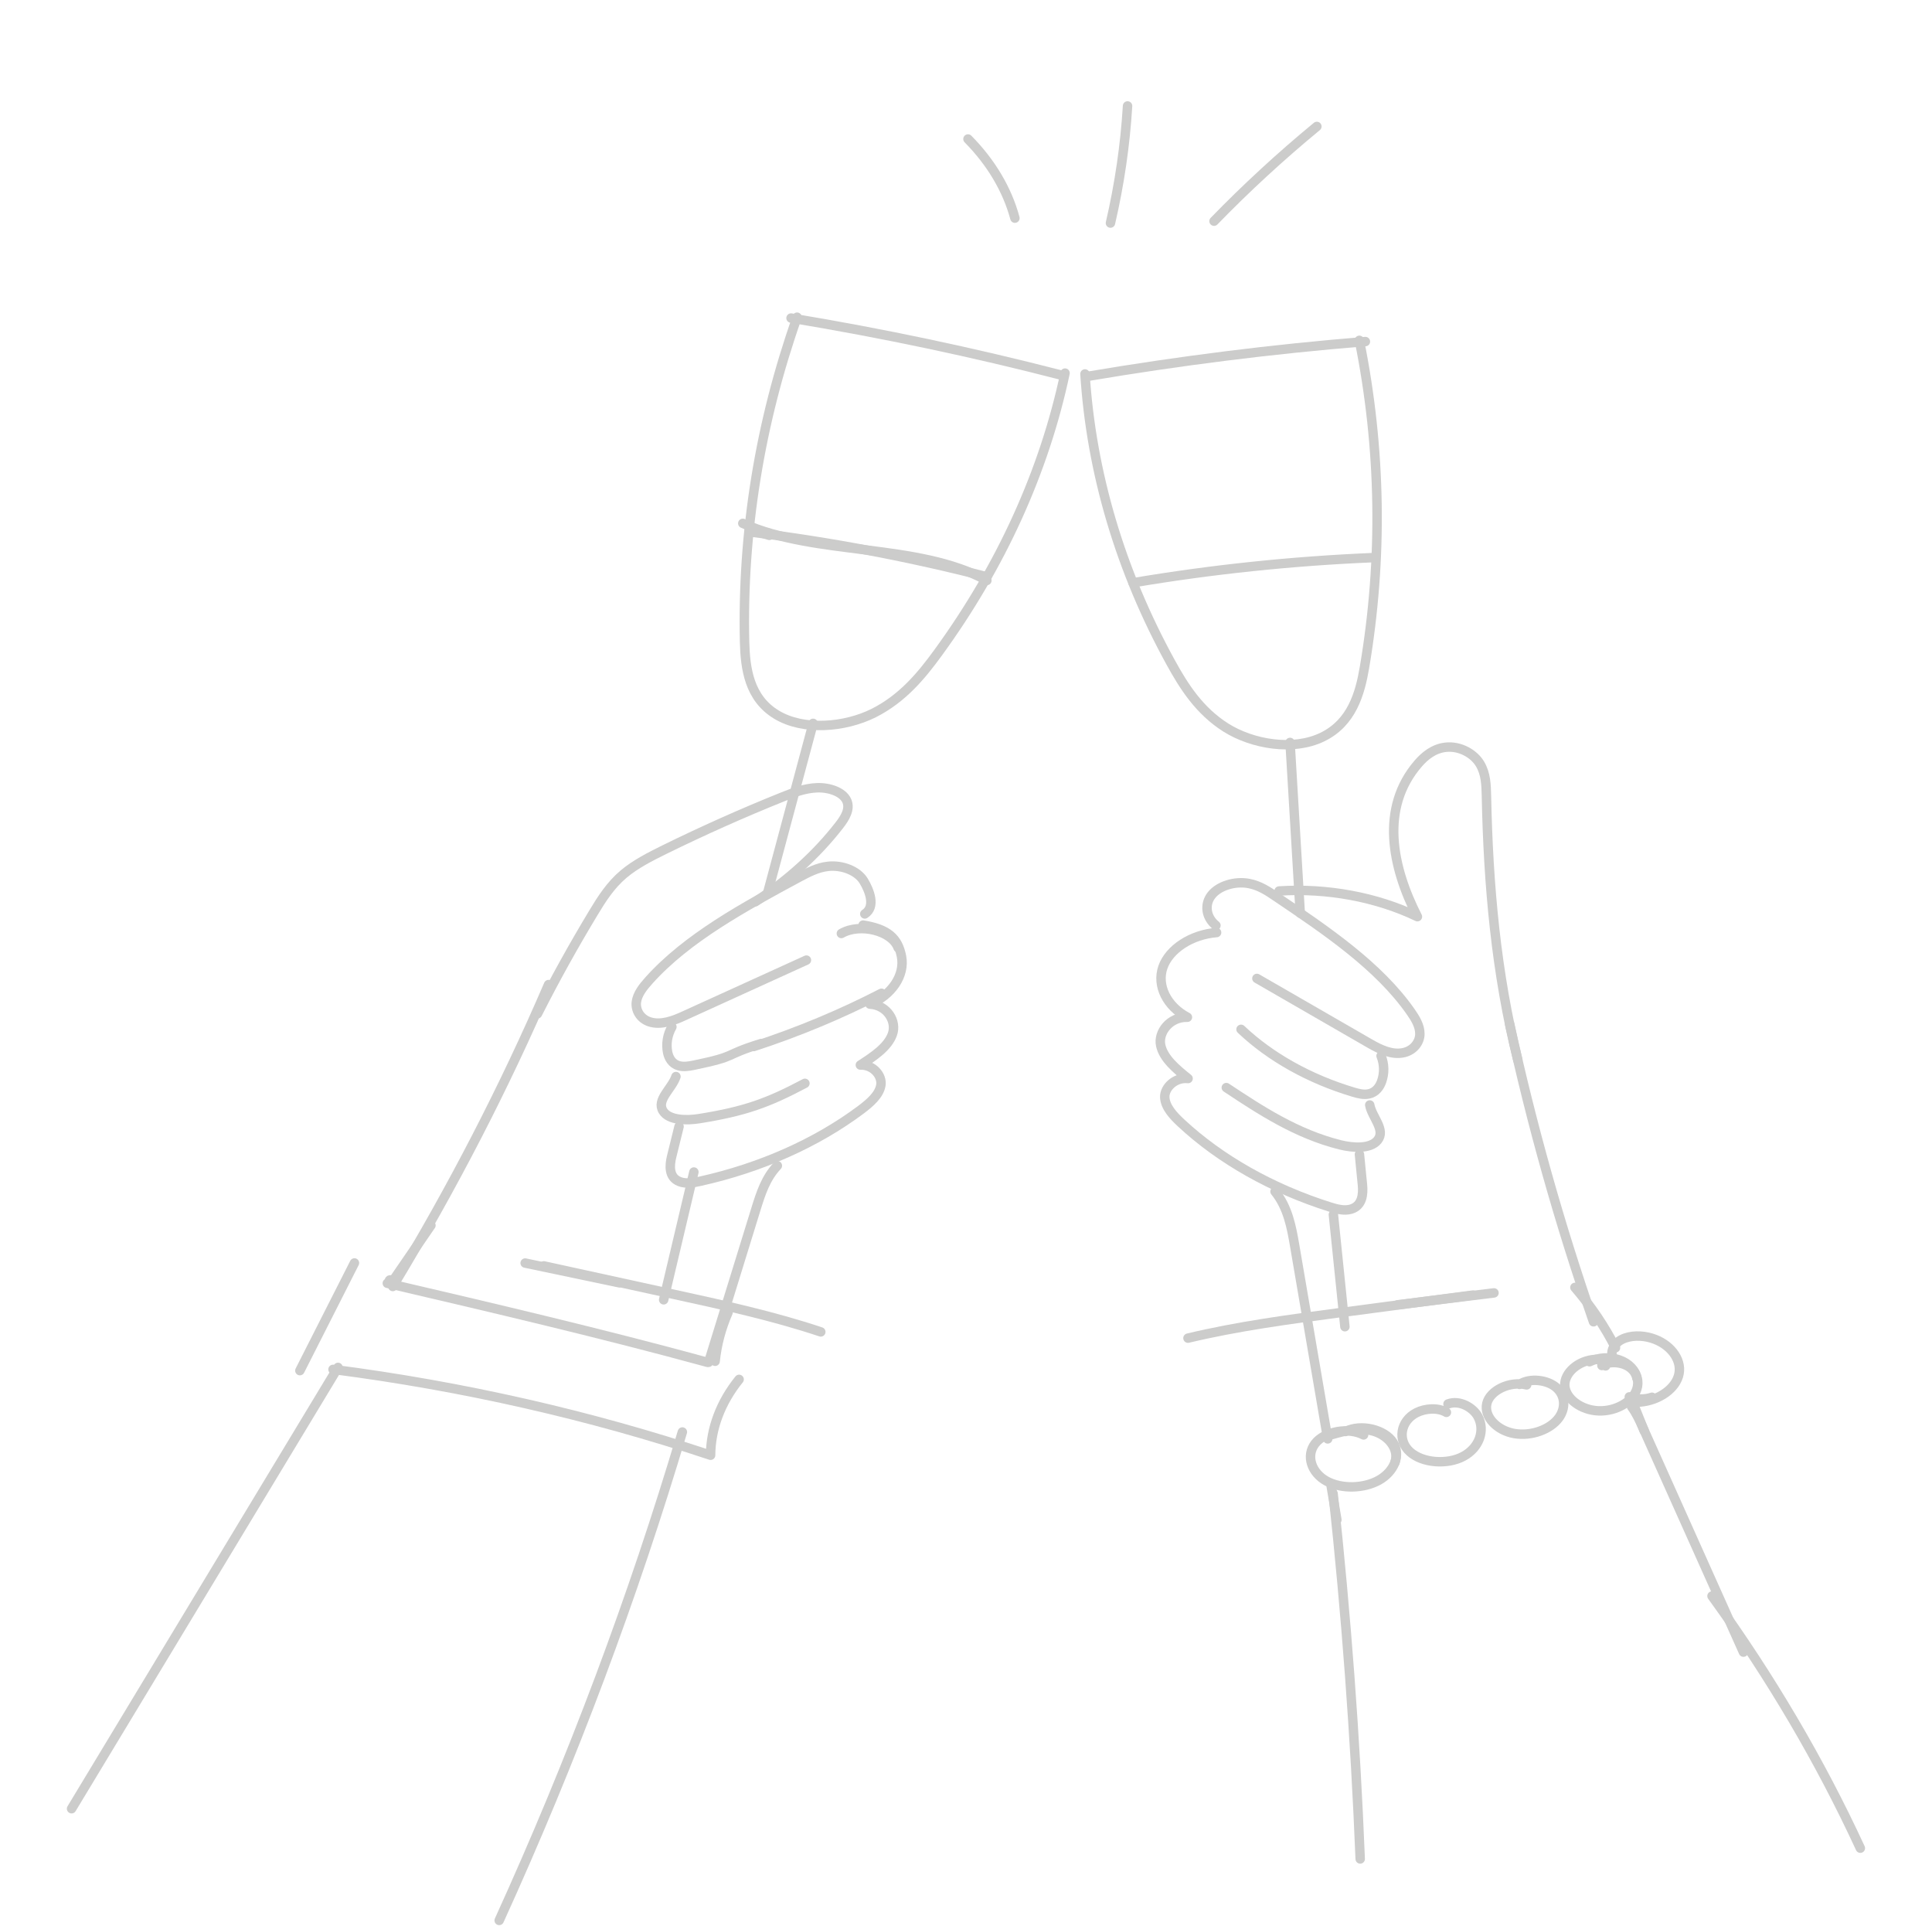 <?xml version="1.0" encoding="UTF-8"?>
<svg id="Layer_5" xmlns="http://www.w3.org/2000/svg" version="1.1" viewBox="0 0 204.62 204.37">
  <!-- Generator: Adobe Illustrator 29.5.1, SVG Export Plug-In . SVG Version: 2.1.0 Build 141)  -->
  <defs>
    <style>
      .st0 {
        fill: none;
        stroke: #cccccb;
        stroke-linecap: round;
        stroke-linejoin: round;
      }
    </style>
  </defs>
  <path class="st0" d="M128.78,98c-1.05-.84-1.25-2.22-.47-3.21.78-.99,2.49-1.52,3.98-1.23,1.1.21,1.99.8,2.83,1.37,5.4,3.64,10.91,7.38,14.28,12.2.52.74.99,1.53.98,2.36,0,.83-.62,1.72-1.68,1.97-1.25.3-2.53-.33-3.58-.93-4-2.31-8-4.61-12-6.92"/>
  <path class="st0" d="M146.27,111.81c.35.88.37,1.84.05,2.73-.2.56-.62,1.15-1.36,1.3-.53.11-1.08-.03-1.59-.18-4.66-1.39-8.82-3.71-11.93-6.66"/>
  <path class="st0" d="M145.07,117.01c.23,1.3,1.74,2.64.82,3.75-.77.92-2.59.81-3.96.47-4.62-1.16-8.4-3.64-12.05-6.06"/>
  <path class="st0" d="M143.98,122.24c.11,1.08.21,2.17.32,3.25.09.97-.01,2.19-1.21,2.55-.71.21-1.51,0-2.21-.22-6.13-1.93-11.61-5.02-15.78-8.9-.86-.8-1.7-1.71-1.74-2.74-.03-1.03,1.12-2.13,2.47-1.97-1.27-1.02-2.6-2.13-2.9-3.51s.97-3.04,2.83-2.98c-2.18-1.15-3.27-3.35-2.6-5.29.67-1.94,3.04-3.47,5.69-3.68"/>
  <path class="st0" d="M129.98,93.26"/>
  <path class="st0" d="M135.47,94.35c5.1-.33,10.34.65,14.65,2.72-2.68-5.24-3.99-11.5.08-16.21.69-.8,1.64-1.59,2.91-1.73,1.53-.17,2.99.69,3.63,1.75s.66,2.25.69,3.41c.19,9.38,1.01,18.74,3.32,27.95"/>
  <path class="st0" d="M159.89,108.43c2.31,10.61,5.27,21.14,8.88,31.54"/>
  <path class="st0" d="M166.8,136.33c1.72,2.01,3.17,4.16,4.3,6.39"/>
  <path class="st0" d="M144.42,151.95c-1.62-.85-4.15-.37-5.14.92-.99,1.29-.39,3.09,1.22,3.97,1.6.87,3.97.79,5.55-.1,1.6-.9,2.35-2.64,1.49-4-.85-1.35-3.39-2-5.04-1.15"/>
  <path class="st0" d="M153.19,149.56c-.89-.53-2.24-.44-3.18.04-1.72.88-2.02,2.94-.68,4.14,1.33,1.2,3.95,1.39,5.65.48s2.33-2.74,1.56-4.2c-.5-.96-1.95-1.81-3.18-1.35"/>
  <path class="st0" d="M161.69,146.65c-1.79-.44-3.9.59-4.22,1.98s1.07,2.85,2.9,3.17c1.83.32,3.86-.44,4.75-1.69.69-.98.69-2.27-.25-3.14-.93-.86-2.83-1.1-3.94-.37"/>
  <path class="st0" d="M170.05,144.64c-.09-.38-.57-.68-1.07-.69-1.82.1-3.34,1.44-3.25,2.81.1,1.37,1.74,2.57,3.57,2.64,1.83.07,3.61-.95,4.05-2.28.27-.8.06-1.71-.71-2.3-.77-.59-2.12-.73-2.98-.22"/>
  <path class="st0" d="M170.96,144c-.55-.71-.1-1.7.81-2.16.91-.46,2.14-.45,3.15-.14,1.93.58,3.2,2.21,2.91,3.75-.28,1.55-2.09,2.86-4.16,3.02"/>
  <path class="st0" d="M135.04,126.17c1.37,1.71,1.74,3.76,2.08,5.73,1.17,6.82,2.33,13.65,3.5,20.47"/>
  <path class="st0" d="M141.19,158.16c1.39,12.88,2.35,25.78,2.87,38.69"/>
  <path class="st0" d="M140.98,157.34c.2,1.2.41,2.4.61,3.6"/>
  <path class="st0" d="M172.81,148.97c.5.68.84,1.43,1.17,2.16,3.56,7.94,7.11,15.88,10.67,23.82"/>
  <path class="st0" d="M181.32,169.01c6.2,8.56,11.46,17.5,15.71,26.7"/>
  <path class="st0" d="M136.63,78.62c.38,6.45.69,11.63,1.08,18.08"/>
  <path class="st0" d="M141.22,128.62c.41,3.96.82,7.91,1.22,11.87"/>
  <path class="st0" d="M125.82,141.7c5.27-1.26,10.74-1.99,16.19-2.71,4.66-.62,9.32-1.23,13.99-1.85"/>
  <path class="st0" d="M148.02,138.17c3.4-.42,6.81-.84,10.21-1.26"/>
  <path class="st0" d="M114.91,39.6c.67,10.46,3.75,20.84,9.07,30.53,1.4,2.55,3.04,5.14,5.86,6.92,2.82,1.77,7.12,2.5,10.21,1,3.12-1.51,3.99-4.6,4.46-7.36,1.95-11.5,1.77-23.19-.54-34.65"/>
  <path class="st0" d="M115.21,39.85c9.7-1.64,19.52-2.88,29.4-3.68"/>
  <path class="st0" d="M120,61.71c8.35-1.41,16.86-2.3,25.41-2.66"/>
  <path class="st0" d="M102.52,14.72c2.45,2.48,4.16,5.36,4.97,8.38"/>
  <path class="st0" d="M119.42,11.22c-.25,4.16-.86,8.3-1.81,12.4"/>
  <path class="st0" d="M128.58,23.42c3.39-3.49,7.02-6.84,10.89-10.03"/>
  <path class="st0" d="M91.59,96.78c1.17-.75.52-2.44-.12-3.5-.64-1.05-2.25-1.71-3.77-1.54-1.12.12-2.09.64-3.02,1.13-5.89,3.17-11.91,6.44-15.96,10.96-.62.69-1.21,1.44-1.32,2.27-.11.83.37,1.76,1.38,2.1,1.2.4,2.57-.12,3.69-.64,4.31-1.96,8.62-3.93,12.94-5.89"/>
  <path class="st0" d="M71.16,108.74c-.48.85-.63,1.8-.45,2.71.12.57.45,1.19,1.16,1.4.51.15,1.08.06,1.61-.05,4.84-1,2.94-1,7.12-2.29"/>
  <path class="st0" d="M71.59,114c-.41,1.27-2.12,2.48-1.36,3.66.63.98,2.46,1.02,3.87.79,4.76-.77,7.17-1.62,11.15-3.73"/>
  <path class="st0" d="M71.92,119.29c-.26,1.07-.52,2.14-.79,3.2-.23.95-.31,2.18.83,2.63.67.27,1.5.13,2.23-.04,6.37-1.42,12.27-4.04,16.98-7.56.97-.73,1.94-1.56,2.12-2.58.18-1.02-.8-2.21-2.17-2.16,1.41-.91,2.9-1.9,3.39-3.25.5-1.35-.53-3.1-2.38-3.2,2.33-.96,3.73-3.07,3.35-5.04-.38-1.98-1.47-2.91-4.07-3.33"/>
  <path class="st0" d="M95.12,100.36c-.66-1.8-4.04-2.65-6.01-1.51"/>
  <path class="st0" d="M58.1,104.26c-4.66,10.83-10.17,21.5-16.5,31.97"/>
  <path class="st0" d="M82.33,123.44c-1.23,1.3-1.75,2.93-2.24,4.5-1.68,5.44-3.36,10.88-5.04,16.32"/>
  <path class="st0" d="M81.28,94.63l4.84-18.03"/>
  <path class="st0" d="M70.8,137.56"/>
  <path class="st0" d="M74,124.03"/>
  <path class="st0" d="M73.49,124.11c-1.07,4.51-2.14,9.02-3.2,13.53"/>
  <path class="st0" d="M86.93,141.04c-5.06-1.69-10.39-2.85-15.7-4.01-4.54-.99-9.09-1.99-13.63-2.98"/>
  <path class="st0" d="M65.59,135.84c-3.32-.7-6.64-1.39-9.97-2.09"/>
  <path class="st0" d="M112.8,39.51c-2.19,10.35-6.75,20.41-13.44,29.6-1.76,2.42-3.77,4.86-6.83,6.4-3.06,1.53-7.44,1.9-10.3.16-2.89-1.75-3.3-4.89-3.37-7.68-.27-11.59,1.61-23.2,5.56-34.4"/>
  <path class="st0" d="M112.47,39.74c-9.4-2.43-18.98-4.45-28.69-6.06"/>
  <path class="st0" d="M104.53,61.08c-8.1-2.08-16.43-3.67-24.87-4.72"/>
  <path class="st0" d="M81.48,56.69c-.47-.14-.93-.29-1.4-.43"/>
  <path class="st0" d="M35.8,144.8c-9.41,15.58-18.81,31.16-28.22,46.73"/>
  <path class="st0" d="M41.02,135.89c11.35,2.65,22.7,5.31,33.87,8.36"/>
  <path class="st0" d="M35.27,145.01c13.76,1.78,27.22,4.84,39.99,9.09.01-2.81,1.07-5.62,3.02-8.03"/>
  <path class="st0" d="M72.27,151.64c-5.2,17.48-11.67,34.75-19.4,51.72"/>
  <path class="st0" d="M56.92,107.36c1.83-3.62,3.81-7.19,5.94-10.72.87-1.44,1.79-2.9,3.19-4.08,1.22-1.03,2.76-1.82,4.3-2.58,4.07-2,8.25-3.87,12.53-5.59,1.15-.46,2.35-.92,3.65-.97,1.3-.05,2.73.44,3.15,1.37.4.88-.19,1.84-.82,2.64-2.35,3.02-5.36,5.76-8.86,8.06"/>
  <path class="st0" d="M92.62,95.68"/>
  <path class="st0" d="M80.6,103.96"/>
  <path class="st0" d="M91.41,111.8"/>
  <path class="st0" d="M81.88,116.06"/>
  <path class="st0" d="M79.83,110.82c4.74-1.55,9.27-3.44,13.53-5.64"/>
  <path class="st0" d="M68.78,116.74"/>
  <path class="st0" d="M72.77,112.63"/>
  <path class="st0" d="M31.76,145.14l5.78-11.4"/>
  <path class="st0" d="M78.67,55.42c7.83,3.48,18.5,2.03,25.85,6.05"/>
  <path class="st0" d="M41.33,135.53c-.15,0-.09.2.05.2.15,0,.24-.11.31-.21,1.32-1.92,2.63-3.84,3.95-5.76"/>
  <path class="st0" d="M140.52,152.08c1.46-.45,3.05-.91,4.58-.62,1.89.36,3.15,2,2.64,3.41"/>
  <path class="st0" d="M168.35,144.2c.92-.46,2.16-.54,3.16-.19s1.73,1.11,1.85,1.93"/>
  <path class="st0" d="M174.96,147.96c-.75.26-1.66.25-2.4-.04"/>
  <path class="st0" d="M172.79,148.14c.45,1.13.9,2.25,1.35,3.38"/>
  <path class="st0" d="M75.74,144.15c.18-1.76.64-3.5,1.37-5.17"/>
</svg>
